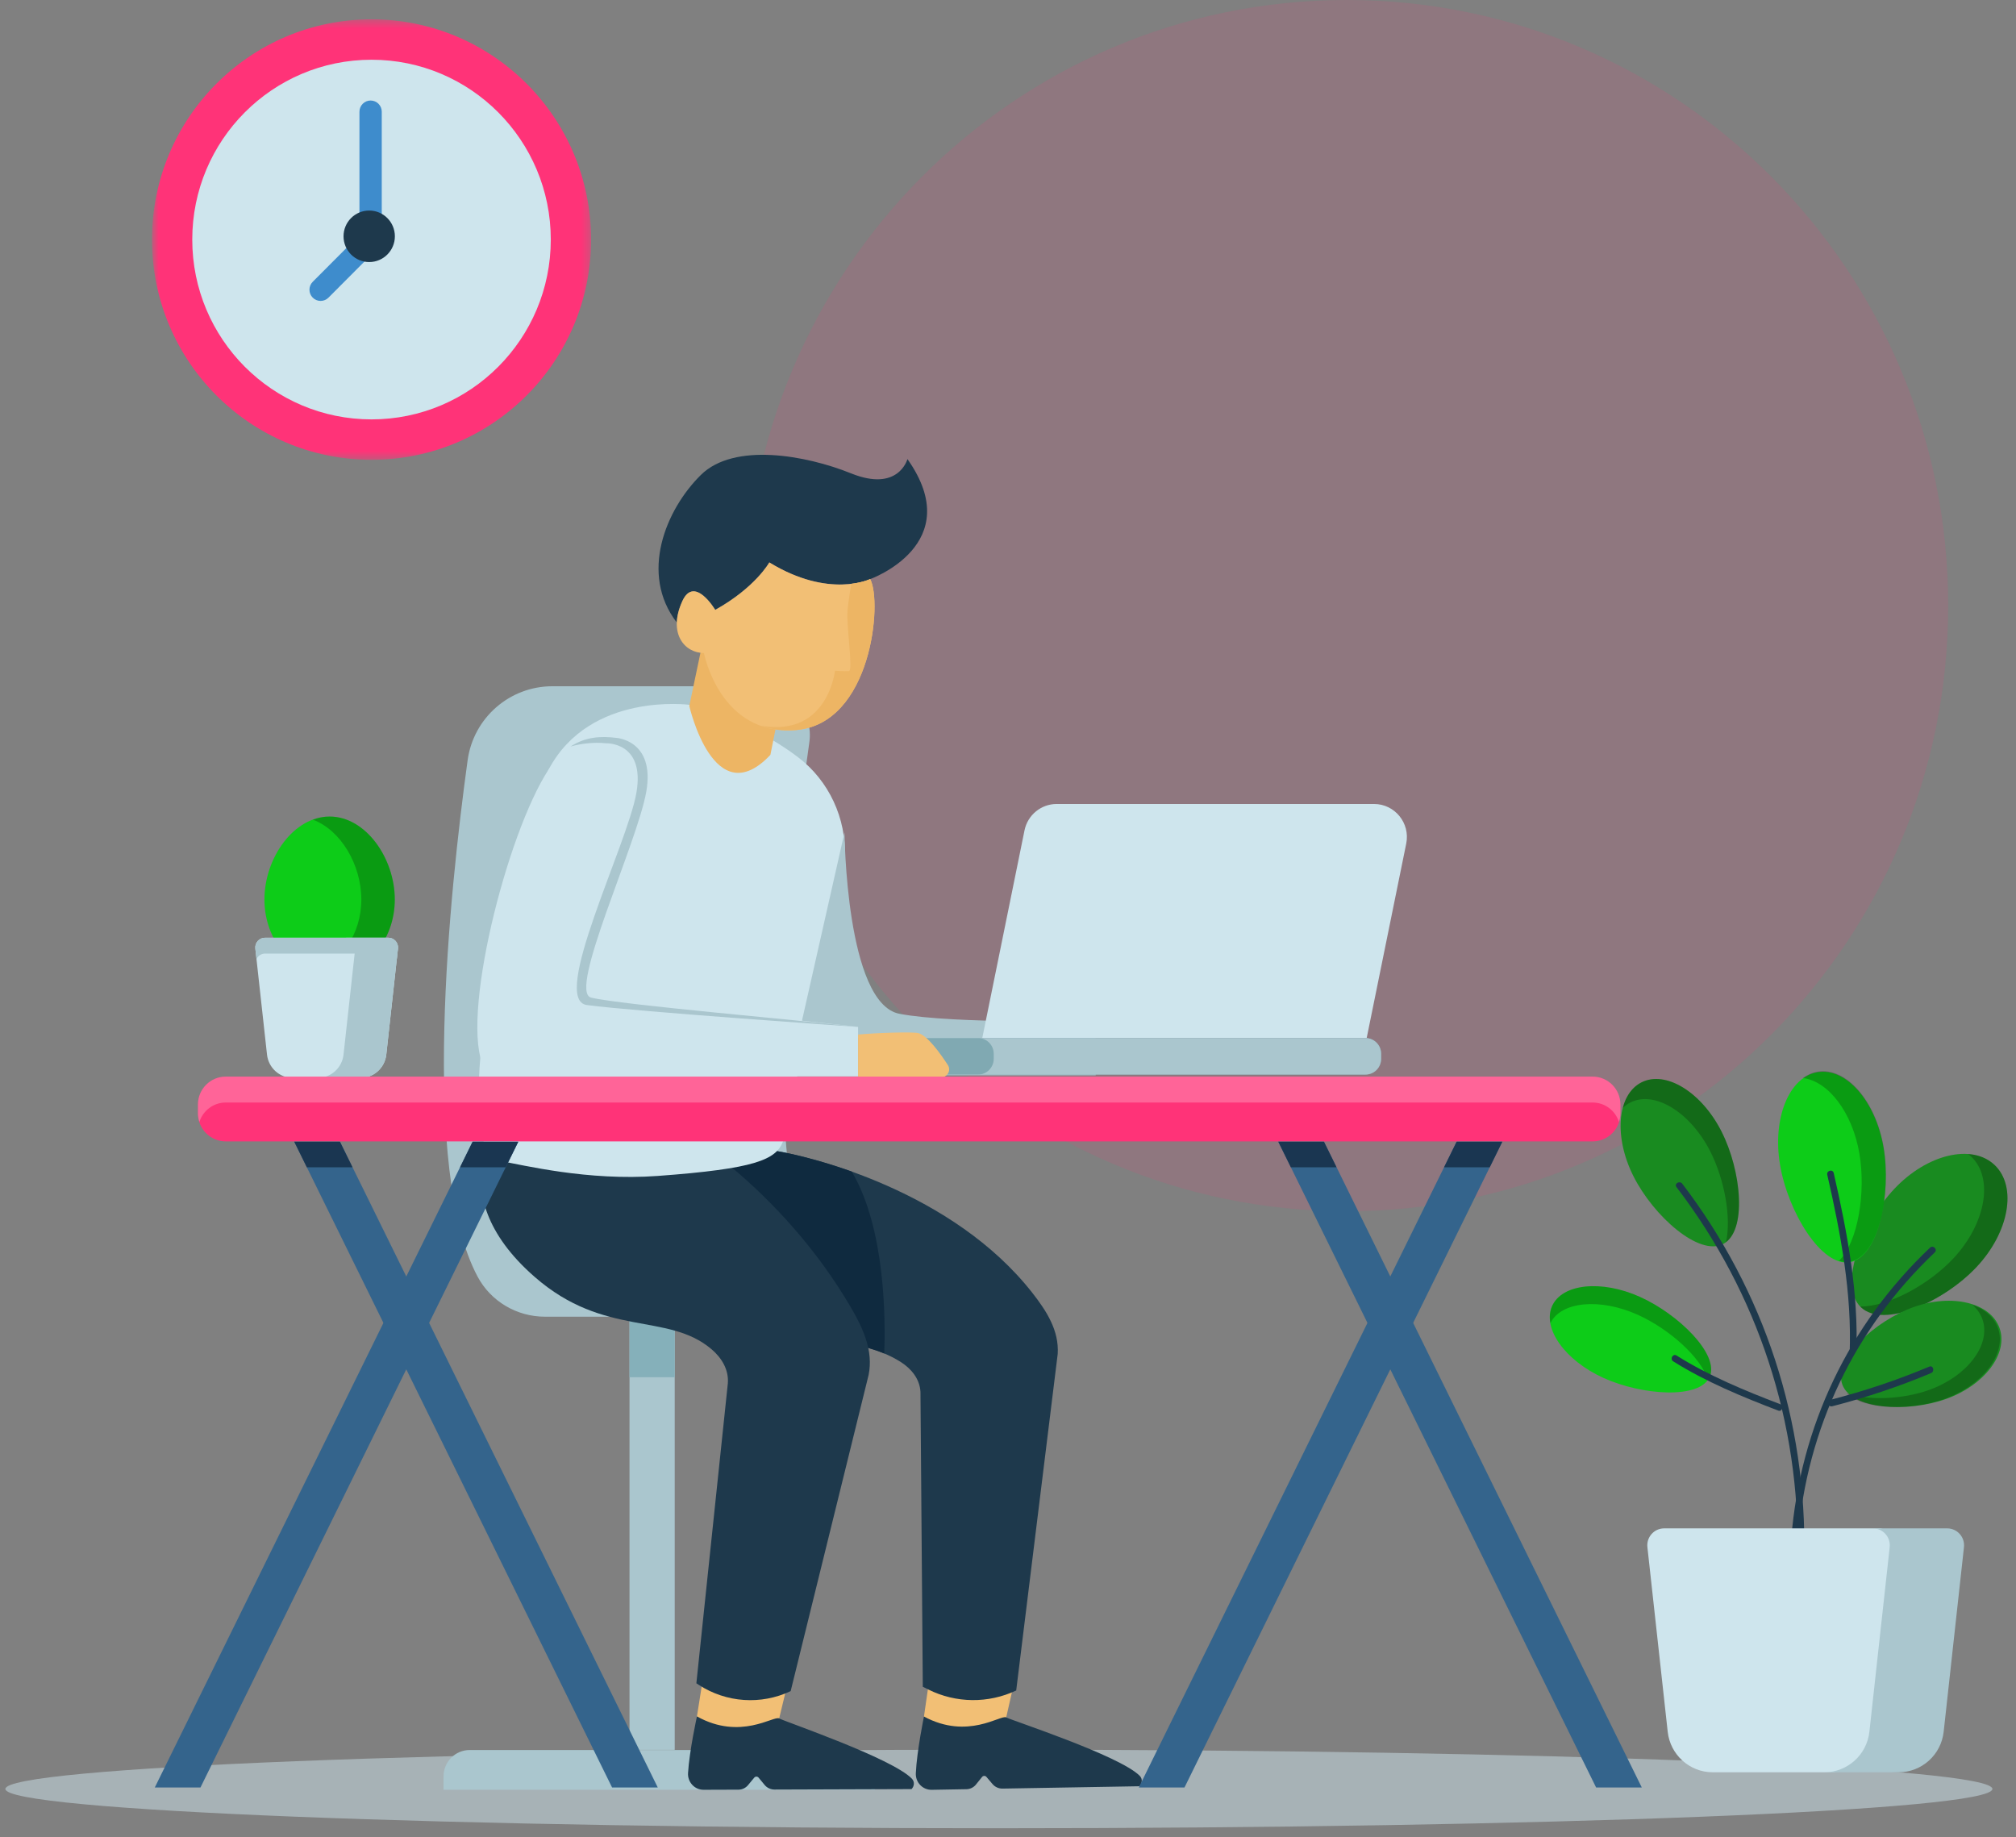<svg width="248" height="226" viewBox="0 0 248 226" fill="none" xmlns="http://www.w3.org/2000/svg">
<rect x="0" y="0" width="248" height="226" fill="#808080" stroke="none"/>
<path opacity="0.12" fill-rule="evenodd" clip-rule="evenodd" d="M165.66 149C206.529 149 239.66 115.645 239.66 74.5C239.66 33.355 206.529 0 165.66 0C124.791 0 91.66 33.355 91.66 74.5C91.66 115.645 124.791 149 165.66 149Z" fill="#FF3378"/>
<path opacity="0.5" fill-rule="evenodd" clip-rule="evenodd" d="M245.099 220.068C245.099 217.399 190.379 215.234 122.88 215.234C55.38 215.234 0.66 217.399 0.66 220.068C0.66 222.736 55.38 224.901 122.88 224.901C190.379 224.901 245.099 222.736 245.099 220.068Z" fill="#CEE5ED"/>
<path fill-rule="evenodd" clip-rule="evenodd" d="M243.143 155.865C247.166 151.583 248.162 145.961 245.365 143.31C242.57 140.658 237.04 141.98 233.016 146.263C228.992 150.547 226.127 158.158 228.923 160.809C231.72 163.46 239.119 160.148 243.143 155.865Z" fill="#198B20"/>
<path fill-rule="evenodd" clip-rule="evenodd" d="M242.098 141.961C242.232 142.062 242.366 142.161 242.489 142.278C245.286 144.929 244.29 150.551 240.266 154.833C237.239 158.054 232.303 160.726 228.853 160.723C228.877 160.75 228.896 160.784 228.923 160.809C231.719 163.46 239.118 160.148 243.143 155.865C247.166 151.583 248.161 145.961 245.365 143.31C244.497 142.487 243.366 142.048 242.098 141.961Z" fill="black" fill-opacity="0.24"/>
<path fill-rule="evenodd" clip-rule="evenodd" d="M223.574 131.897C220.06 132.492 218.004 137.613 218.98 143.332C219.955 149.051 224.048 155.864 227.561 155.267C231.074 154.671 232.679 146.892 231.703 141.173C230.728 135.454 227.089 131.3 223.574 131.897Z" fill="#0DCC18"/>
<path fill-rule="evenodd" clip-rule="evenodd" d="M221.787 132.615C224.9 132.992 227.87 136.827 228.736 141.908C229.544 146.645 228.577 152.781 226.228 155.094C226.683 155.236 227.134 155.278 227.575 155.204C231.09 154.607 232.695 146.83 231.718 141.109C230.742 135.39 227.103 131.237 223.589 131.833C222.934 131.945 222.329 132.213 221.787 132.615Z" fill="black" fill-opacity="0.24"/>
<path fill-rule="evenodd" clip-rule="evenodd" d="M225.577 144.302C225.458 143.784 224.664 143.997 224.783 144.514C226.437 151.737 227.837 159.154 227.532 166.59C227.511 167.122 228.332 167.126 228.355 166.597C228.663 159.092 227.245 151.59 225.577 144.302Z" fill="#1E394C"/>
<path fill-rule="evenodd" clip-rule="evenodd" d="M211.779 139.204C209.317 134.339 204.9 131.63 201.914 133.155C198.925 134.68 198.496 139.86 200.958 144.727C203.417 149.592 208.979 154.561 211.966 153.037C214.954 151.511 214.24 144.069 211.779 139.204Z" fill="#198B20"/>
<path fill-rule="evenodd" clip-rule="evenodd" d="M201.914 133.155C200.769 133.739 200.003 134.86 199.628 136.292C199.901 136.031 200.204 135.804 200.543 135.631C203.532 134.105 207.949 136.814 210.41 141.679C212.136 145.096 212.998 149.774 212.328 152.791C214.88 150.853 214.132 143.858 211.779 139.204C209.317 134.339 204.9 131.63 201.914 133.155Z" fill="black" fill-opacity="0.24"/>
<path fill-rule="evenodd" clip-rule="evenodd" d="M201.744 159.539C197.001 157.404 192.161 157.911 190.93 160.667C189.701 163.425 192.55 167.39 197.294 169.523C202.036 171.657 209.081 172.144 210.31 169.386C211.54 166.63 206.487 161.673 201.744 159.539Z" fill="#0DCC18"/>
<path fill-rule="evenodd" clip-rule="evenodd" d="M201.751 159.539C197.008 157.404 192.168 157.909 190.937 160.667C190.652 161.311 190.595 162.022 190.724 162.759C192.035 160.102 196.8 159.635 201.478 161.74C205.294 163.457 209.306 167 210.087 169.757C210.174 169.639 210.258 169.519 210.317 169.386C211.547 166.628 206.495 161.673 201.751 159.539Z" fill="black" fill-opacity="0.24"/>
<path fill-rule="evenodd" clip-rule="evenodd" d="M239.405 172.089C244.14 170.395 247.081 166.493 245.975 163.374C244.868 160.253 240.134 159.098 235.399 160.792C230.663 162.486 225.521 167.176 226.627 170.295C227.732 173.414 234.67 173.782 239.405 172.089Z" fill="#198B20"/>
<path fill-rule="evenodd" clip-rule="evenodd" d="M245.783 163.373C245.308 162.036 244.163 161.062 242.641 160.516C243.196 161.003 243.622 161.587 243.865 162.273C244.971 165.392 242.031 169.295 237.296 170.988C234.093 172.134 229.888 172.333 227.155 171.378C229.325 173.473 235.097 173.561 239.213 172.088C243.948 170.395 246.888 166.492 245.783 163.373Z" fill="black" fill-opacity="0.24"/>
<path fill-rule="evenodd" clip-rule="evenodd" d="M221.178 189.233C222.275 175.691 228.171 163.392 238.007 154.064C238.391 153.698 237.809 153.115 237.425 153.48C227.429 162.961 221.471 175.471 220.355 189.233C220.313 189.763 221.135 189.759 221.178 189.233Z" fill="#1E394C"/>
<path fill-rule="evenodd" clip-rule="evenodd" d="M221.948 191.572C222.285 174.877 217.067 158.862 206.944 145.613C206.627 145.197 205.914 145.608 206.234 146.029C216.273 159.169 221.461 175.011 221.126 191.572C221.116 192.103 221.937 192.103 221.948 191.572Z" fill="#1E394C"/>
<path fill-rule="evenodd" clip-rule="evenodd" d="M205.83 167.462C209.784 169.958 214.396 171.863 218.757 173.524C219.252 173.711 219.466 172.914 218.975 172.727C214.688 171.095 210.135 169.205 206.245 166.749C205.795 166.466 205.382 167.18 205.83 167.462Z" fill="#1E394C"/>
<path fill-rule="evenodd" clip-rule="evenodd" d="M237.335 168.114C233.378 169.773 229.332 171.132 225.175 172.194C224.664 172.325 224.881 173.121 225.395 172.991C229.549 171.926 233.596 170.569 237.555 168.909C238.035 168.707 237.824 167.909 237.335 168.114Z" fill="#1E394C"/>
<path fill-rule="evenodd" clip-rule="evenodd" d="M202.657 190.326L205.154 213.029C205.465 215.868 207.853 218.016 210.695 218.016H225.102C227.944 218.016 230.332 215.868 230.645 213.029L233.14 190.326C233.275 189.09 232.313 188.011 231.076 188.011H204.721C203.483 188.011 202.522 189.09 202.657 190.326Z" fill="#CEE5ED"/>
<path fill-rule="evenodd" clip-rule="evenodd" d="M239.534 188.011H230.397C231.635 188.011 232.597 189.09 232.462 190.326L229.965 213.03C229.653 215.868 227.266 218.015 224.423 218.015H233.56C236.404 218.015 238.79 215.868 239.103 213.03L241.598 190.326C241.735 189.09 240.772 188.011 239.534 188.011Z" fill="#AAC6CE"/>
<path fill-rule="evenodd" clip-rule="evenodd" d="M77.439 215.257H83V161.92H77.439V215.257Z" fill="#AAC6CE"/>
<path fill-rule="evenodd" clip-rule="evenodd" d="M77.439 169.419H83V161.921H77.439V169.419Z" fill="#85B0BA"/>
<path fill-rule="evenodd" clip-rule="evenodd" d="M104.4 215.276H57.784C56.006 215.276 54.563 216.723 54.563 218.508V220.172H107.623V218.508C107.623 216.723 106.18 215.276 104.4 215.276Z" fill="#AAC6CE"/>
<path fill-rule="evenodd" clip-rule="evenodd" d="M67.038 161.973H105.569C91.548 156.922 96.972 109.342 99.563 91.304C100.086 87.671 97.271 84.42 93.61 84.42L67.946 84.419C62.693 84.419 58.242 88.303 57.525 93.523C55.273 109.91 51.724 143.892 58.754 157.048C60.384 160.1 63.586 161.973 67.038 161.973Z" fill="#AAC6CE"/>
<mask id="mask0_0:126" style="mask-type:alpha" maskUnits="userSpaceOnUse" x="18" y="2" width="55" height="55">
<path fill-rule="evenodd" clip-rule="evenodd" d="M18.695 2.376H72.712V56.564H18.695V2.376Z" fill="white"/>
</mask>
<g mask="url(#mask0_0:126)">
<path fill-rule="evenodd" clip-rule="evenodd" d="M72.712 29.469C72.712 14.506 60.621 2.376 45.703 2.376C30.786 2.376 18.695 14.506 18.695 29.469C18.695 44.433 30.786 56.564 45.703 56.564C60.621 56.564 72.712 44.433 72.712 29.469Z" fill="#FF3378"/>
</g>
<path fill-rule="evenodd" clip-rule="evenodd" d="M67.756 29.469C67.756 17.252 57.883 7.348 45.704 7.348C33.524 7.348 23.651 17.252 23.651 29.469C23.651 41.686 33.524 51.591 45.704 51.591C57.883 51.591 67.756 41.686 67.756 29.469Z" fill="#CEE5ED"/>
<path fill-rule="evenodd" clip-rule="evenodd" d="M39.44 37.017C39.089 37.017 38.738 36.882 38.47 36.613C37.934 36.075 37.934 35.205 38.47 34.667L44.219 28.899V13.741C44.219 12.981 44.833 12.365 45.591 12.365C46.349 12.365 46.963 12.981 46.963 13.741V29.469C46.963 29.834 46.819 30.185 46.561 30.442L40.41 36.613C40.143 36.882 39.791 37.017 39.44 37.017Z" fill="#3E8CCC"/>
<path fill-rule="evenodd" clip-rule="evenodd" d="M48.576 29.068C48.576 27.319 47.163 25.9 45.417 25.9C43.673 25.9 42.26 27.319 42.26 29.068C42.26 30.817 43.673 32.237 45.417 32.237C47.163 32.237 48.576 30.817 48.576 29.068Z" fill="#1E394C"/>
<path fill-rule="evenodd" clip-rule="evenodd" d="M48.565 110.654C48.565 105.555 44.975 100.446 40.547 100.446C36.119 100.446 32.529 105.555 32.529 110.654C32.529 115.753 36.119 119.886 40.547 119.886C44.975 119.886 48.565 115.753 48.565 110.654Z" fill="#0DCC18"/>
<path opacity="0.24" fill-rule="evenodd" clip-rule="evenodd" d="M40.547 100.446C39.834 100.446 39.146 100.591 38.489 100.834C41.918 102.103 44.449 106.376 44.449 110.654C44.449 114.931 41.918 118.519 38.489 119.568C39.146 119.769 39.834 119.886 40.547 119.886C44.976 119.886 48.565 115.753 48.565 110.654C48.565 105.555 44.976 100.446 40.547 100.446Z" fill="black"/>
<path fill-rule="evenodd" clip-rule="evenodd" d="M31.409 116.687L32.847 129.736C33.027 131.367 34.4 132.602 36.037 132.602H44.329C45.965 132.602 47.339 131.367 47.519 129.736L48.956 116.687C49.035 115.976 48.479 115.356 47.767 115.356H32.597C31.885 115.356 31.331 115.976 31.409 116.687Z" fill="#CEE5ED"/>
<path fill-rule="evenodd" clip-rule="evenodd" d="M32.598 117.305H47.768C48.237 117.305 48.618 117.588 48.813 117.974L48.956 116.686C49.034 115.976 48.48 115.355 47.768 115.355H32.598C31.886 115.355 31.331 115.976 31.41 116.686L31.551 117.974C31.748 117.588 32.128 117.305 32.598 117.305Z" fill="#AAC6CE"/>
<path fill-rule="evenodd" clip-rule="evenodd" d="M47.767 115.356H42.508C43.221 115.356 43.775 115.977 43.697 116.687L42.259 129.737C42.079 131.368 40.706 132.602 39.069 132.602H44.329C45.966 132.602 47.339 131.368 47.519 129.737L48.955 116.687C49.035 115.977 48.481 115.356 47.767 115.356Z" fill="#AAC6CE"/>
<path fill-rule="evenodd" clip-rule="evenodd" d="M114.205 207.384L113.662 211.157L116.521 214.829L123.779 211.265L124.563 207.815L115.532 206.446L114.205 207.384Z" fill="#F2BF75"/>
<path fill-rule="evenodd" clip-rule="evenodd" d="M120.061 219.522L120.81 218.592C120.948 218.421 121.205 218.417 121.347 218.585L122.1 219.47C122.405 219.828 122.852 220.03 123.321 220.022L140.179 219.734C140.5 219.404 140.585 218.837 140.207 218.455C137.736 215.953 124.438 211.631 123.778 211.266C123.117 210.9 119.049 214.071 113.661 211.157C113.661 211.157 112.787 215.389 112.661 218.132C112.61 219.252 113.491 220.19 114.608 220.172L118.887 220.097C119.344 220.089 119.774 219.88 120.061 219.522Z" fill="#1E394C"/>
<path fill-rule="evenodd" clip-rule="evenodd" d="M83.268 143.653C83.268 143.653 76.269 151.415 89.085 159.85C98.079 165.767 105.165 163.96 110.808 167.546C112.132 168.387 113.138 169.64 113.232 171.209L113.518 207.496L114.201 207.836C117.597 209.527 121.577 209.571 125.009 207.954L130.115 166.551C130.296 163.697 128.759 161.291 126.997 159.042C117.196 146.536 99.843 142.299 95.45 141.576C89.74 140.638 83.268 143.653 83.268 143.653Z" fill="#1E394C"/>
<path fill-rule="evenodd" clip-rule="evenodd" d="M86.331 207.38L85.734 211.144L88.546 214.856L95.849 211.392L96.681 207.954L87.67 206.461L86.331 207.38Z" fill="#F2BF75"/>
<path fill-rule="evenodd" clip-rule="evenodd" d="M92.02 219.597L92.783 218.677C92.922 218.509 93.181 218.509 93.32 218.678L94.059 219.571C94.359 219.935 94.804 220.142 95.273 220.142L112.133 220.085C112.459 219.76 112.552 219.194 112.179 218.807C109.743 216.272 96.507 211.766 95.849 211.392C95.192 211.019 91.082 214.132 85.735 211.144C85.735 211.144 84.804 215.365 84.64 218.107C84.573 219.224 85.442 220.175 86.56 220.171L90.839 220.156C91.296 220.155 91.728 219.951 92.02 219.597Z" fill="#1E394C"/>
<path fill-rule="evenodd" clip-rule="evenodd" d="M61.991 136.885C61.991 136.885 53.509 146.368 65.773 157.078C74.376 164.592 82.096 161.379 87.515 165.962C88.785 167.037 89.664 168.497 89.537 170.159L85.664 207.07L85.957 207.26C89.34 209.462 93.616 209.755 97.264 208.033L106.853 169.138C107.454 166.165 106.182 163.414 104.654 160.798C96.144 146.244 82.78 137.569 78.267 136.178C72.401 134.368 61.991 136.885 61.991 136.885Z" fill="#1E394C"/>
<path fill-rule="evenodd" clip-rule="evenodd" d="M108.78 166.507C108.135 166.232 107.478 166.012 106.806 165.819C106.449 164.085 105.598 162.406 104.65 160.796C100.438 153.584 95.02 147.804 90.08 143.661C93.153 143.138 94.717 142.478 95.568 141.61C97.257 141.886 100.658 142.656 104.774 144.115C108.945 151.107 108.931 162.461 108.78 166.507Z" fill="#0F2A3F"/>
<path fill-rule="evenodd" clip-rule="evenodd" d="M84.825 86.704C84.825 86.704 72.594 85.068 67.51 94.629C62.426 104.19 54.835 141.67 61.473 142.811C64.412 143.314 72.25 145.294 80.933 144.656C92.873 143.78 95.469 142.677 96.329 140.4L103.937 105.471C104.115 100.666 101.983 96.043 98.162 93.14C92.067 88.506 84.825 86.704 84.825 86.704Z" fill="#CEE5ED"/>
<path fill-rule="evenodd" clip-rule="evenodd" d="M103.888 102.4C103.888 102.4 104.047 123.435 110.64 124.71C117.233 125.985 134.787 125.586 134.787 125.586V132.279H97.137L103.888 102.4Z" fill="#AAC6CE"/>
<path fill-rule="evenodd" clip-rule="evenodd" d="M94.772 92.858L96.257 85.418L86.636 78.068L84.794 86.838C84.794 86.838 87.827 100.23 94.772 92.858Z" fill="#EDB564"/>
<path fill-rule="evenodd" clip-rule="evenodd" d="M107.044 71.239C107.044 71.239 102.011 73.695 94.638 69.188C94.638 69.188 92.929 72.272 87.987 75.026C87.987 75.026 85.418 70.709 83.941 73.944C83.494 74.924 83.284 75.805 83.262 76.585C78.634 70.589 81.898 62.689 86.212 58.431C90.301 54.389 99.152 55.996 104.681 58.226C110.55 60.596 111.629 56.472 111.629 56.472C119.046 66.953 107.044 71.239 107.044 71.239Z" fill="#1E394C"/>
<path fill-rule="evenodd" clip-rule="evenodd" d="M87.984 75.025C87.984 75.025 85.418 70.707 83.94 73.942C82.147 77.867 84.17 80.329 86.597 80.329C86.597 80.329 88.525 90.537 97.874 89.814C107.224 89.093 108.572 74.032 107.044 71.237C107.044 71.237 102.01 73.695 94.639 69.185C94.639 69.185 92.929 72.273 87.984 75.025Z" fill="#F2BF75"/>
<path fill-rule="evenodd" clip-rule="evenodd" d="M169.022 98.9H129.996C128.073 98.9 126.416 100.257 126.031 102.148L120.836 127.693H168.124L172.989 103.772C173.5 101.255 171.582 98.9 169.022 98.9Z" fill="#CEE5ED"/>
<path fill-rule="evenodd" clip-rule="evenodd" d="M167.972 127.696H103.477C102.414 127.696 101.551 128.56 101.551 129.628V130.253C101.551 131.321 102.414 132.187 103.477 132.187H167.972C169.037 132.187 169.898 131.321 169.898 130.253V129.628C169.898 128.56 169.037 127.696 167.972 127.696Z" fill="#80A9B2"/>
<path fill-rule="evenodd" clip-rule="evenodd" d="M167.972 127.695H120.319C121.382 127.695 122.244 128.561 122.244 129.628V130.254C122.244 131.32 121.382 132.186 120.319 132.186H167.972C169.037 132.186 169.898 131.32 169.898 130.254V129.628C169.898 128.561 169.037 127.695 167.972 127.695Z" fill="#AAC6CE"/>
<path fill-rule="evenodd" clip-rule="evenodd" d="M105.556 126.326C97.959 125.438 76.643 123.257 72.991 122.878C68.383 122.399 78.391 103.755 79.504 97.38C80.615 91.007 75.771 90.767 75.771 90.767C73.037 90.424 70.051 90.767 67.51 94.629C62.309 102.531 56.514 125.636 59.566 131.34C59.926 132.008 60.627 132.419 61.384 132.419H105.556V126.326Z" fill="#CEE5ED"/>
<path fill-rule="evenodd" clip-rule="evenodd" d="M105.556 126.326C105.556 126.326 78.114 124.432 72.197 123.634C67.606 123.017 77.174 103.915 78.286 97.54C79.398 91.166 74.474 91.432 74.474 91.432C73.24 91.279 71.459 91.452 70.188 91.835C72.025 90.624 73.95 90.541 75.774 90.764C75.774 90.764 80.615 91.007 79.504 97.38C78.391 103.755 69.814 122.002 72.713 122.719C76.278 123.601 97.957 125.44 105.556 126.326Z" fill="#AAC6CE"/>
<path fill-rule="evenodd" clip-rule="evenodd" d="M105.556 132.519H115.793C116.561 132.519 117.023 131.666 116.605 131.02C115.646 129.542 114.133 127.454 113.023 127.101C112.361 126.89 107.384 127.076 105.556 127.27V132.519Z" fill="#F2BF75"/>
<path fill-rule="evenodd" clip-rule="evenodd" d="M107.044 71.237C107.044 71.237 106.204 71.638 104.726 71.817C104.601 72.512 104.379 73.848 104.258 75.114C104.087 76.92 104.987 82.512 104.43 82.554C103.872 82.597 102.715 82.512 102.715 82.512C102.715 82.512 101.857 90.597 93.797 89.306C93.72 89.295 93.66 89.287 93.587 89.275C94.808 89.715 96.219 89.942 97.873 89.814C107.225 89.093 108.572 74.032 107.044 71.237Z" fill="#EDB564"/>
<path fill-rule="evenodd" clip-rule="evenodd" d="M195.918 132.439H27.768C25.881 132.439 24.351 133.974 24.351 135.867V136.978C24.351 138.872 25.881 140.408 27.768 140.408H195.918C197.806 140.408 199.336 138.872 199.336 136.978V135.867C199.336 133.974 197.806 132.439 195.918 132.439Z" fill="#FF3378"/>
<path opacity="0.24" fill-rule="evenodd" clip-rule="evenodd" d="M195.918 132.439H27.768C25.881 132.439 24.351 133.974 24.351 135.867V136.978C24.351 137.343 24.424 137.687 24.528 138.017C24.968 136.634 26.244 135.627 27.768 135.627H195.918C197.442 135.627 198.72 136.634 199.159 138.017C199.264 137.687 199.336 137.343 199.336 136.978V135.867C199.336 133.974 197.806 132.439 195.918 132.439Z" fill="white"/>
<path fill-rule="evenodd" clip-rule="evenodd" d="M80.916 219.886H75.296L36.197 140.446H41.819L80.916 219.886Z" fill="#34648C"/>
<path fill-rule="evenodd" clip-rule="evenodd" d="M19.041 219.886H24.661L63.76 140.446H58.139L19.041 219.886Z" fill="#34648C"/>
<path fill-rule="evenodd" clip-rule="evenodd" d="M201.966 219.886H196.346L157.248 140.446H162.869L201.966 219.886Z" fill="#34648C"/>
<path fill-rule="evenodd" clip-rule="evenodd" d="M140.092 219.886H145.711L184.81 140.446H179.189L140.092 219.886Z" fill="#34648C"/>
<path fill-rule="evenodd" clip-rule="evenodd" d="M43.367 143.594L41.818 140.446H36.197L37.746 143.594H43.367Z" fill="#1A3651"/>
<path fill-rule="evenodd" clip-rule="evenodd" d="M62.211 143.594L63.76 140.446H58.139L56.59 143.594H62.211Z" fill="#1A3651"/>
<path fill-rule="evenodd" clip-rule="evenodd" d="M164.418 143.594L162.869 140.446H157.248L158.797 143.594H164.418Z" fill="#1A3651"/>
<path fill-rule="evenodd" clip-rule="evenodd" d="M183.261 143.594L184.81 140.446H179.189L177.64 143.594H183.261Z" fill="#1A3651"/>
</svg>
